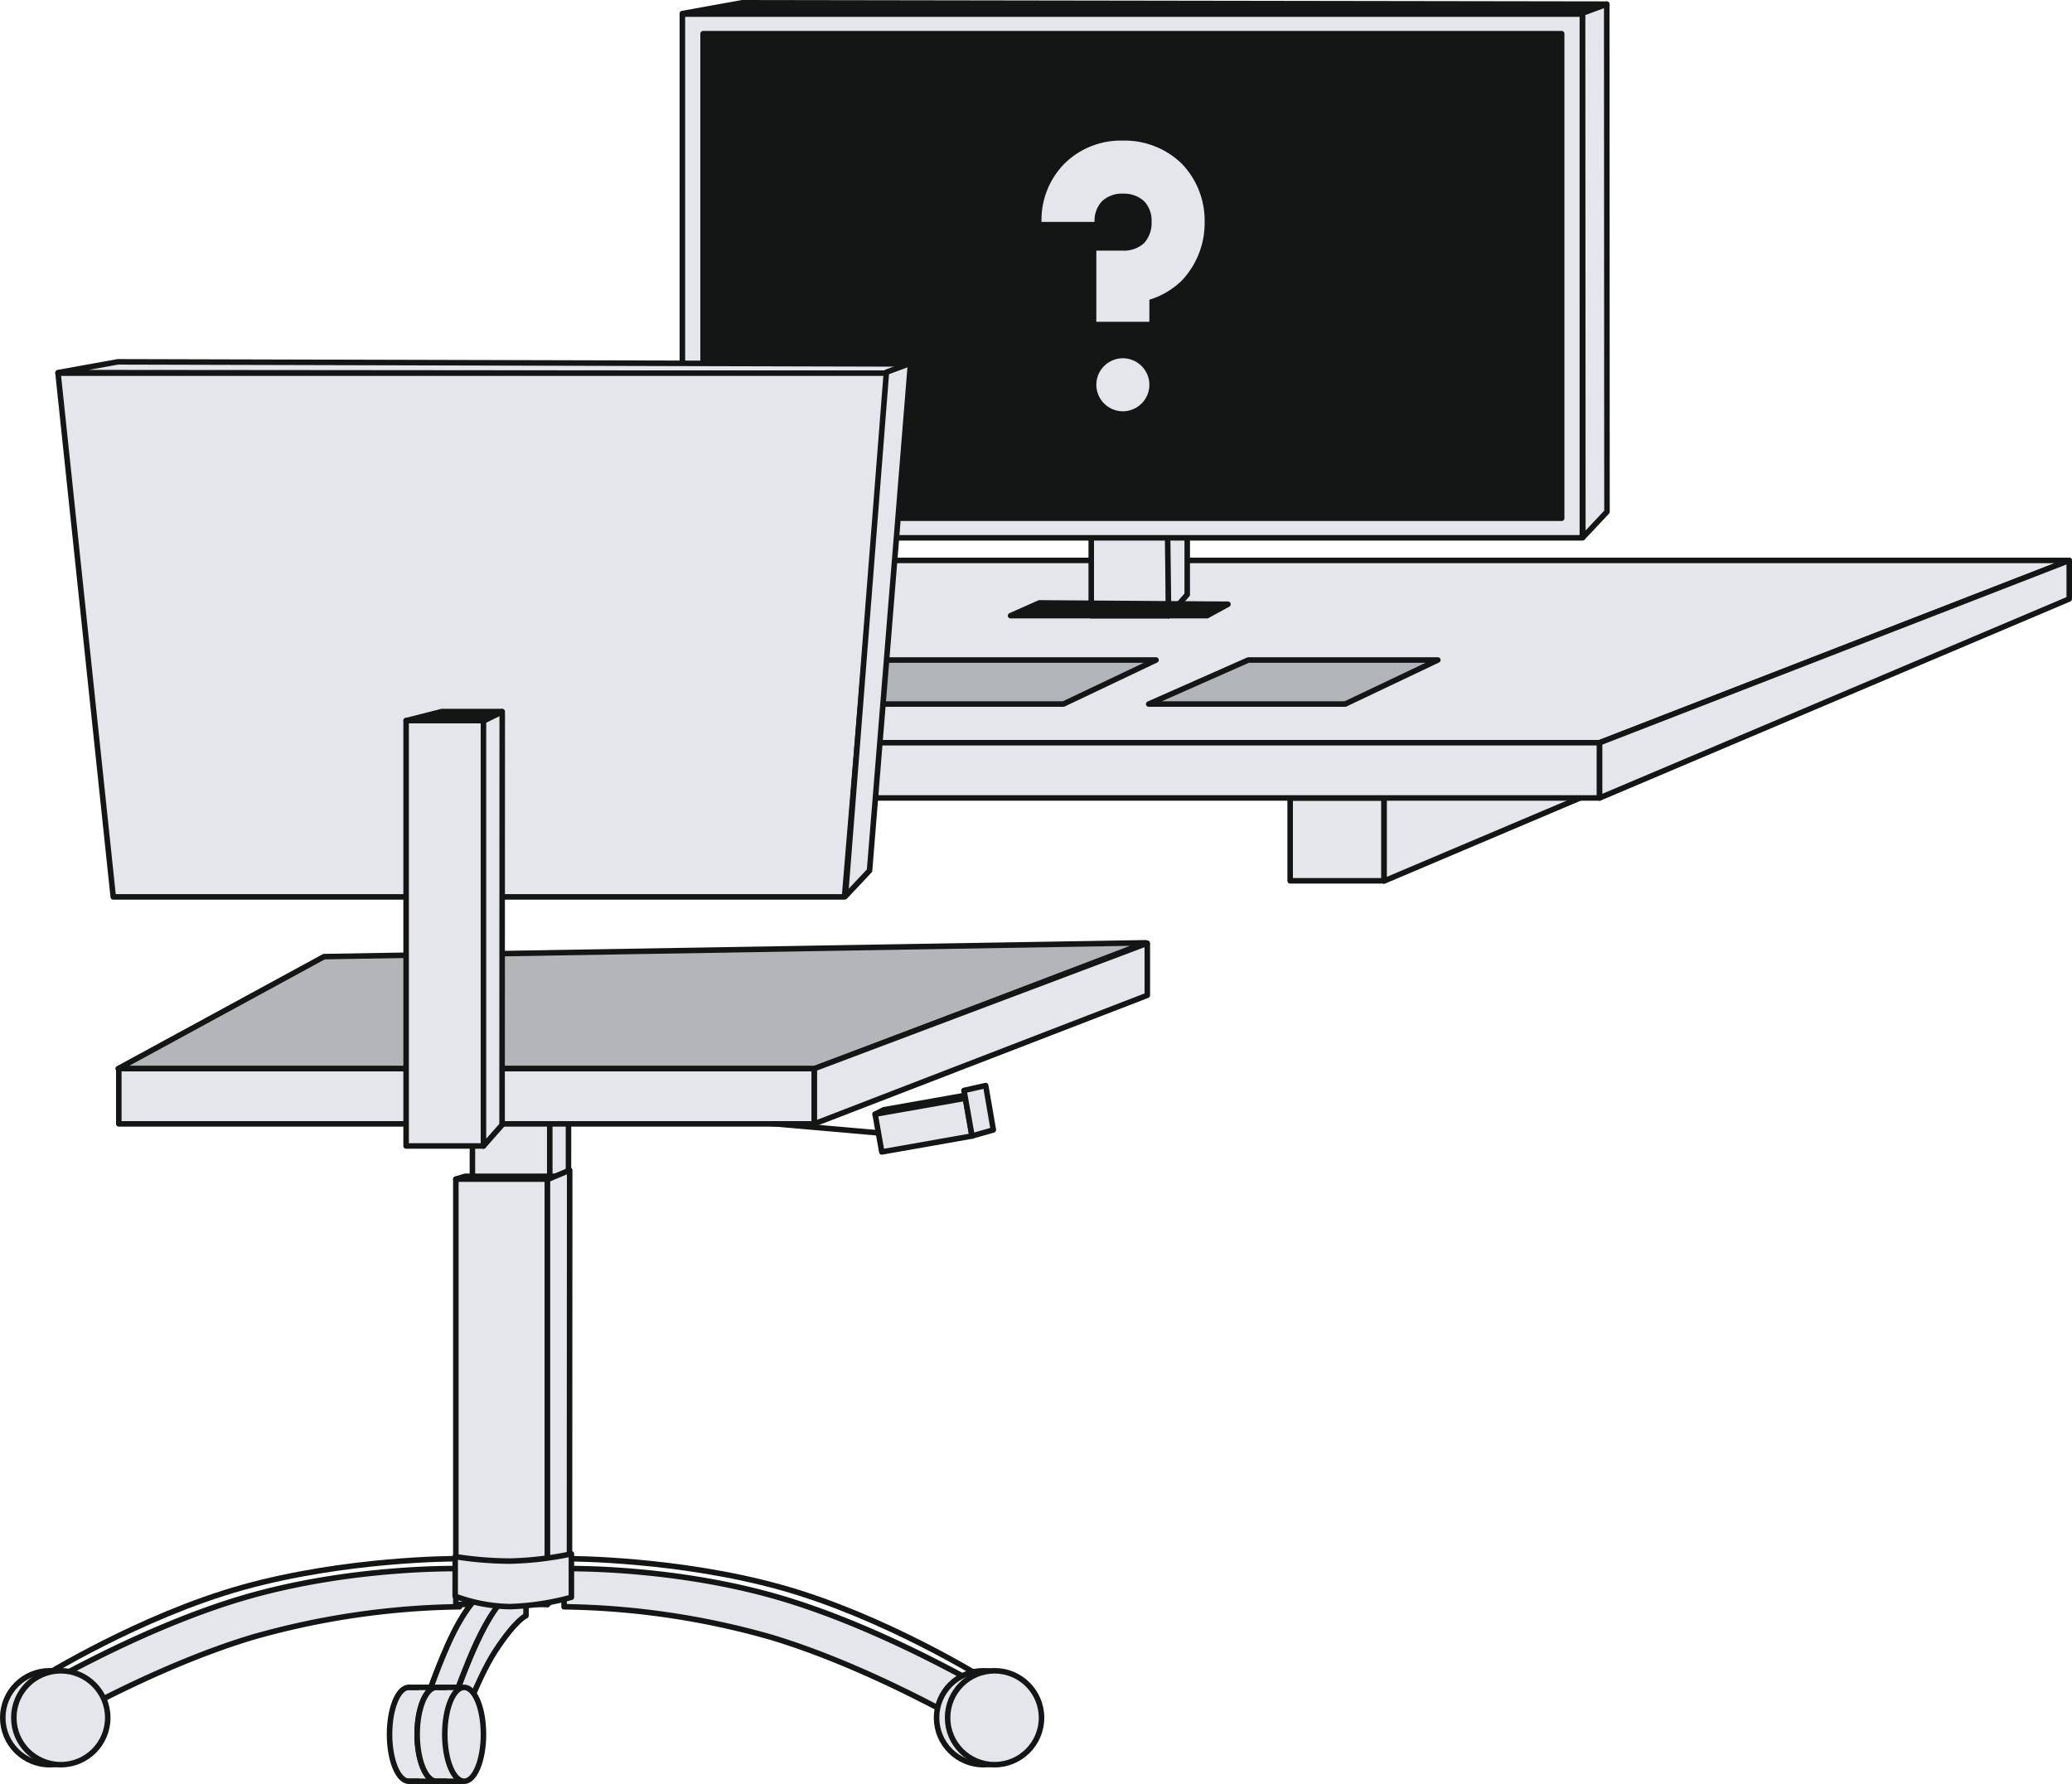 <svg xmlns="http://www.w3.org/2000/svg" width="375" height="322.954" viewBox="0 0 375 322.954">
  <g id="Group_4503" data-name="Group 4503" transform="translate(-850.5 -3336.546)">
    <g id="Group_4466" data-name="Group 4466" transform="translate(708 1748)">
      <path id="Path_5264" data-name="Path 5264" d="M7288,1882h17.037l85-33H7374Z" transform="translate(-7091 -149)" fill="#141515" stroke="#141515" stroke-linecap="round" stroke-linejoin="round" stroke-width="1"/>
      <path id="Path_5265" data-name="Path 5265" d="M7230.984,1941.823v15h17v-15Z" transform="translate(-7033.984 -208.823)" fill="#e4e6eb" stroke="#141515" stroke-linejoin="round" stroke-width="1"/>
      <path id="Path_5266" data-name="Path 5266" d="M7501,1882v15.03l85-36.03v-12Z" transform="translate(-7287 -149)" fill="#e4e6eb" stroke="#141515" stroke-linejoin="round" stroke-width="1"/>
    </g>
    <g id="Group_4467" data-name="Group 4467" transform="translate(887 1748)">
      <path id="Path_5264-2" data-name="Path 5264" d="M7288,1882h17.037l85-33H7374Z" transform="translate(-7091 -149)" fill="#141515" stroke="#141515" stroke-linecap="round" stroke-linejoin="round" stroke-width="1"/>
      <path id="Path_5265-2" data-name="Path 5265" d="M7230.984,1941.823v15h17v-15Z" transform="translate(-7033.984 -208.823)" fill="#e4e6eb" stroke="#141515" stroke-linejoin="round" stroke-width="1"/>
      <path id="Path_5266-2" data-name="Path 5266" d="M7501,1882v15.03l85-36.03v-12Z" transform="translate(-7287 -149)" fill="#e4e6eb" stroke="#141515" stroke-linejoin="round" stroke-width="1"/>
    </g>
    <g id="Group_4434" data-name="Group 4434" transform="translate(675 1738)">
      <path id="Path_5264-3" data-name="Path 5264" d="M7288,1882h268l85-33H7374Z" transform="translate(-7091 -149)" fill="#e4e6eb" stroke="#141515" stroke-linecap="round" stroke-linejoin="round" stroke-width="1"/>
      <path id="Path_5265-3" data-name="Path 5265" d="M7230.985,1941.823v10h268v-10Z" transform="translate(-7033.984 -208.823)" fill="#e4e6eb" stroke="#141515" stroke-linejoin="round" stroke-width="1"/>
      <path id="Path_5266-3" data-name="Path 5266" d="M7501,1882v10l85-36.03V1849Z" transform="translate(-7036 -149)" fill="#e4e6eb" stroke="#141515" stroke-linejoin="round" stroke-width="1"/>
      <path id="Path_5270" data-name="Path 5270" d="M7288,1882h35.559l16.771-7.976h-34.305Z" transform="translate(-6904.603 -156)" fill="rgba(20,21,21,0.24)" stroke="#141515" stroke-linecap="round" stroke-linejoin="round" stroke-width="1"/>
      <path id="Path_5271" data-name="Path 5271" d="M7288,1882h99.559l16.771-7.976h-98.305Z" transform="translate(-7019.603 -156)" fill="rgba(20,21,21,0.24)" stroke="#141515" stroke-linecap="round" stroke-linejoin="round" stroke-width="1"/>
    </g>
    <g id="Group_4470" data-name="Group 4470" transform="translate(31 2)">
      <g id="Group_4469" data-name="Group 4469" transform="translate(746 1636)">
        <path id="Path_5264-4" data-name="Path 5264" d="M7288,1882h163.038l4.24-1.707-156.438-.247Z" transform="translate(-7091 -149)" fill="#141515" stroke="#141515" stroke-linecap="round" stroke-linejoin="round" stroke-width="1"/>
        <path id="Path_5265-4" data-name="Path 5265" d="M7230.985,1941.823v77h14v-77Z" transform="translate(-6959.985 -208.823)" fill="#e4e6eb" stroke="#141515" stroke-linejoin="round" stroke-width="1"/>
        <path id="Path_5266-4" data-name="Path 5266" d="M7501,1882l.971,77,3.368-3.811.029-74.807Z" transform="translate(-7216.971 -149)" fill="#e4e6eb" stroke="#141515" stroke-linejoin="round" stroke-width="1"/>
      </g>
      <g id="Group_4468" data-name="Group 4468" transform="translate(746 1621)">
        <path id="Path_5264-5" data-name="Path 5264" d="M7288,1882h163.038l4.24-1.707-156.438-.247Z" transform="translate(-7091 -166)" fill="#141515" stroke="#141515" stroke-linecap="round" stroke-linejoin="round" stroke-width="1"/>
        <path id="Path_5265-5" data-name="Path 5265" d="M7230.985,1941.823v94.81h162.883v-94.81Z" transform="translate(-7033.984 -225.726)" fill="#e4e6eb" stroke="#141515" stroke-linejoin="round" stroke-width="1"/>
        <path id="Path_5269" data-name="Path 5269" d="M7230.985,1941.823v87.714H7386.37v-87.714Z" transform="translate(-7030.235 -222.179)" fill="#141515" stroke="#141515" stroke-linejoin="round" stroke-width="1"/>
        <path id="Path_5266-5" data-name="Path 5266" d="M7500.925,1864.926l.045,94.912,4.368-4.648-.045-91.881Z" transform="translate(-7141 -149)" fill="#e4e6eb" stroke="#141515" stroke-linejoin="round" stroke-width="1"/>
        <path id="MAGIC_IS_HAPPENING." data-name="MAGIC IS HAPPENING." d="M18.72-56A14.475,14.475,0,0,0,8.16-51.84,14.475,14.475,0,0,0,4-41.28h9.6a5.12,5.12,0,0,1,1.36-3.76,5.233,5.233,0,0,1,3.76-1.36,5.415,5.415,0,0,1,3.84,1.36,5.12,5.12,0,0,1,1.36,3.76,5.415,5.415,0,0,1-1.36,3.84,5.415,5.415,0,0,1-3.84,1.36h-4.8V-23.2h9.6v-4a14.34,14.34,0,0,0,5.84-3.44,15.135,15.135,0,0,0,4.16-10.64,14.8,14.8,0,0,0-4.16-10.56A14.8,14.8,0,0,0,18.72-56Zm0,39.4a4.814,4.814,0,0,0-4.8,4.8A4.814,4.814,0,0,0,18.72-7a4.814,4.814,0,0,0,4.8-4.8A4.814,4.814,0,0,0,18.72-16.6Z" transform="translate(258 1795)" fill="#e4e6eb"/>
      </g>
      <path id="Path_5268" data-name="Path 5268" d="M7288,1882h35.559l3.786-2.069-34.12-.247Z" transform="translate(-6285.603 1564)" fill="#141515" stroke="#141515" stroke-linecap="round" stroke-linejoin="round" stroke-width="1"/>
    </g>
    <g id="Group_4488" data-name="Group 4488" transform="translate(10 -23)">
      <g id="Group_4482" data-name="Group 4482">
        <g id="Group_4489" data-name="Group 4489" transform="translate(655 1806)">
          <path id="Path_5264-6" data-name="Path 5264" d="M7288,1882h14.074l3.286-1.646h-10.871Z" transform="translate(-7017 -149)" fill="#141515" stroke="#141515" stroke-linecap="round" stroke-linejoin="round" stroke-width="1"/>
          <path id="Path_5265-6" data-name="Path 5265" d="M7230.985,1941.823v77h14v-77Z" transform="translate(-6959.985 -208.823)" fill="#e4e6eb" stroke="#141515" stroke-linejoin="round" stroke-width="1"/>
          <path id="Path_5266-6" data-name="Path 5266" d="M7501.971,1882.072V1959l3.368-3.811.029-74.807Z" transform="translate(-7216.971 -149)" fill="#e4e6eb" stroke="#141515" stroke-linejoin="round" stroke-width="1"/>
        </g>
        <g id="Group_4481" data-name="Group 4481">
          <path id="Path_5273" data-name="Path 5273" d="M7877.1,3832.533s19.183-11.507,38.074-17.184a142.981,142.981,0,0,1,37.493-5.522v-6.9s-19.927-.485-39.7,5.46-39.369,17.922-39.369,17.922Z" transform="translate(-7029 -159.414)" fill="#e4e6eb" stroke="#141515" stroke-linejoin="round" stroke-width="1"/>
          <path id="Path_5280" data-name="Path 5280" d="M844.589,3666.978l3.2-3.645s17.991-11.225,36.643-16.426,38.226-5.19,38.226-5.19" fill="none" stroke="#141515" stroke-linejoin="round" stroke-width="1"/>
        </g>
        <g id="Group_4483" data-name="Group 4483" transform="translate(942.589 3641.717)">
          <path id="Path_5273-2" data-name="Path 5273" d="M7949.171,3832.533s-19.183-11.507-38.074-17.184a142.981,142.981,0,0,0-37.493-5.522v-6.9s19.927-.485,39.7,5.46,39.369,17.922,39.369,17.922Z" transform="translate(-7873.604 -3801.131)" fill="#e4e6eb" stroke="#141515" stroke-linejoin="round" stroke-width="1"/>
          <path id="Path_5280-2" data-name="Path 5280" d="M922.654,3666.978l-3.2-3.645s-17.991-11.225-36.643-16.426-38.226-5.19-38.226-5.19" transform="translate(-843.571 -3641.717)" fill="none" stroke="#141515" stroke-linejoin="round" stroke-width="1"/>
        </g>
        <g id="Group_4476" data-name="Group 4476" transform="translate(652 1840)">
          <path id="Path_5264-7" data-name="Path 5264" d="M7288,1882h16.668l2.606-.514h-17.592Z" transform="translate(-7017 -149)" fill="#e4e6eb" stroke="#141515" stroke-linecap="round" stroke-linejoin="round" stroke-width="1"/>
          <path id="Path_5265-7" data-name="Path 5265" d="M7230.985,1941.823v77h16.581v-77Z" transform="translate(-6959.985 -208.823)" fill="#e4e6eb" stroke="#141515" stroke-linejoin="round" stroke-width="1"/>
          <path id="Path_5266-7" data-name="Path 5266" d="M7501.971,1882.072V1959l3.988-3.811.035-74.807Z" transform="translate(-7214.39 -149)" fill="#e4e6eb" stroke="#141515" stroke-linejoin="round" stroke-width="1"/>
        </g>
        <g id="Group_4480" data-name="Group 4480" transform="translate(1 875)">
          <path id="Path_5277" data-name="Path 5277" d="M7874.3,3832.533s3.8-11.507,7.535-17.184,7.419-5.522,7.419-5.522v-6.9s-3.943-.485-7.855,5.46-7.791,17.922-7.791,17.922Z" transform="translate(-6957.646 -1032)" fill="#e4e6eb" stroke="#141515" stroke-linejoin="round" stroke-width="1"/>
          <path id="Path_5276" data-name="Path 5276" d="M7874.3,3832.533s3.8-11.507,7.535-17.184,5.51-6.316,5.51-6.316v-6.9s-2.034.31-5.946,6.255-7.791,17.922-7.791,17.922Z" transform="translate(-6952.646 -1032)" fill="#e4e6eb" stroke="#141515" stroke-linejoin="round" stroke-width="1"/>
          <path id="Path_5278" data-name="Path 5278" d="M7951.974,2943.226h4.952l.7,6.4h-5Z" transform="translate(-7036 -149)" fill="#e4e6eb" stroke="#141515" stroke-linejoin="round" stroke-width="1"/>
          <path id="Path_5279" data-name="Path 5279" d="M7956.9,2943.187s1.828-5.187,3.4-8.971c.78-1.876,2.96-7.283,6.027-10.893s4.371-4.206,4.371-4.206h-4.371s-2.164.8-5.049,4.206-4.713,7.9-5.626,10.073c-1.72,4.092-3.639,9.791-3.639,9.791Z" transform="translate(-7036 -149)" fill="#e4e6eb" stroke="#141515" stroke-linejoin="round" stroke-width="1"/>
        </g>
        <path id="Path_5275" data-name="Path 5275" d="M7904.1,3821.357a60,60,0,0,1,10.4-4.139,64.963,64.963,0,0,1,9.782-1.782l-1.855-6.923a29.723,29.723,0,0,0-10.06.747,47.071,47.071,0,0,0-10.3,4.514Z" transform="matrix(-0.966, -0.259, 0.259, -0.966, 7589.542, 9379.432)" fill="#e4e6eb" stroke="#141515" stroke-linejoin="round" stroke-width="1"/>
        <g id="Group_4484" data-name="Group 4484" transform="translate(0 873)">
          <circle id="Ellipse_8" data-name="Ellipse 8" cx="8.5" cy="8.5" r="8.5" transform="translate(1010 2789)" fill="#e4e6eb" stroke="#141515" stroke-linejoin="round" stroke-width="1"/>
          <circle id="Ellipse_9" data-name="Ellipse 9" cx="8.5" cy="8.5" r="8.5" transform="translate(1012 2789)" fill="#e4e6eb" stroke="#141515" stroke-linejoin="round" stroke-width="1"/>
        </g>
        <g id="Group_4485" data-name="Group 4485" transform="translate(-169 873)">
          <circle id="Ellipse_8-2" data-name="Ellipse 8" cx="8.5" cy="8.5" r="8.5" transform="translate(1010 2789)" fill="#e4e6eb" stroke="#141515" stroke-linejoin="round" stroke-width="1"/>
          <circle id="Ellipse_9-2" data-name="Ellipse 9" cx="8.5" cy="8.5" r="8.5" transform="translate(1012 2789)" fill="#e4e6eb" stroke="#141515" stroke-linejoin="round" stroke-width="1"/>
        </g>
        <g id="Group_4486" data-name="Group 4486" transform="translate(-101 876)">
          <ellipse id="Ellipse_9-3" data-name="Ellipse 9" cx="3.5" cy="8.5" rx="3.5" ry="8.5" transform="translate(1012 2789)" fill="#e4e6eb" stroke="#141515" stroke-linejoin="round" stroke-width="1"/>
          <path id="Path_5282" data-name="Path 5282" d="M1015.5,2789.758h5.138v15.006h-4.959Z" transform="translate(0 0.241)" fill="#e4e6eb" stroke="#e4e6eb" stroke-linejoin="round" stroke-width="1"/>
          <ellipse id="Ellipse_10" data-name="Ellipse 10" cx="3.5" cy="8.5" rx="3.5" ry="8.5" transform="translate(1017 2789)" fill="#e4e6eb" stroke="#141515" stroke-linejoin="round" stroke-width="1"/>
          <path id="Path_5281" data-name="Path 5281" d="M1020.3,2789h-5" fill="none" stroke="#141515" stroke-width="1"/>
          <path id="Path_5283" data-name="Path 5283" d="M1020.3,2789h-5" transform="translate(0 17)" fill="none" stroke="#141515" stroke-width="1"/>
        </g>
        <g id="Group_4487" data-name="Group 4487" transform="translate(-96 876)">
          <ellipse id="Ellipse_9-4" data-name="Ellipse 9" cx="3.5" cy="8.5" rx="3.5" ry="8.5" transform="translate(1012 2789)" fill="#e4e6eb" stroke="#141515" stroke-linejoin="round" stroke-width="1"/>
          <path id="Path_5282-2" data-name="Path 5282" d="M1015.5,2789.758h5.138v15.006h-4.959Z" transform="translate(0 0.241)" fill="#e4e6eb" stroke="#e4e6eb" stroke-linejoin="round" stroke-width="1"/>
          <ellipse id="Ellipse_10-2" data-name="Ellipse 10" cx="3.5" cy="8.5" rx="3.5" ry="8.5" transform="translate(1017 2789)" fill="#e4e6eb" stroke="#141515" stroke-linejoin="round" stroke-width="1"/>
          <path id="Path_5281-2" data-name="Path 5281" d="M1020.3,2789h-5" fill="none" stroke="#141515" stroke-width="1"/>
          <path id="Path_5283-2" data-name="Path 5283" d="M1020.3,2789h-5" transform="translate(0 17)" fill="none" stroke="#141515" stroke-width="1"/>
        </g>
      </g>
      <g id="Group_4474" data-name="Group 4474" transform="translate(-48 -23)">
        <g id="Group_4473" data-name="Group 4473" transform="translate(697 1843)">
          <g id="Group_4477" data-name="Group 4477" transform="matrix(0.985, -0.174, 0.174, 0.985, -218.594, 81.389)">
            <path id="Path_5264-8" data-name="Path 5264" d="M7288,1882h16.668l2.606-.514h-17.592Z" transform="translate(-7017 -149)" fill="#e4e6eb" stroke="#141515" stroke-linecap="round" stroke-linejoin="round" stroke-width="1"/>
            <path id="Path_5265-8" data-name="Path 5265" d="M7230.985,1941.823v6.94h16.581v-6.94Z" transform="translate(-6959.985 -208.823)" fill="#e4e6eb" stroke="#141515" stroke-linejoin="round" stroke-width="1"/>
            <path id="Path_5266-8" data-name="Path 5266" d="M7501.971,1880.566v8.374l3.988-.415.035-8.143Z" transform="translate(-7214.39 -149)" fill="#e4e6eb" stroke="#141515" stroke-linejoin="round" stroke-width="1"/>
            <path id="Path_5272" data-name="Path 5272" d="M271.136,1736.479l-57.086-15.317" fill="none" stroke="#141515" stroke-width="1"/>
          </g>
          <path id="Path_5264-9" data-name="Path 5264" d="M7303.888,1882h126.189l59.769-22.783-148.693,2.5Z" transform="translate(-7091 -149)" fill="#b3b5b9" stroke="#141515" stroke-linecap="round" stroke-linejoin="round" stroke-width="1"/>
          <path id="Path_5265-9" data-name="Path 5265" d="M7230.985,1941.823v10h125.884v-10Z" transform="translate(-7017.984 -208.823)" fill="#e4e6eb" stroke="#141515" stroke-linejoin="round" stroke-width="1"/>
          <path id="Path_5266-9" data-name="Path 5266" d="M7492.885,1881.989v10l60.262-23.265v-9.436Z" transform="translate(-7154 -149)" fill="#e4e6eb" stroke="#141515" stroke-linejoin="round" stroke-width="1"/>
        </g>
        <g id="Group_4471" data-name="Group 4471" transform="translate(702 1734)">
          <path id="Path_5264-10" data-name="Path 5264" d="M7288,1882l149.9.135,4.24-1.707-143.3-.381Z" transform="translate(-7091 -166)" fill="#e4e6eb" stroke="#141515" stroke-linecap="round" stroke-linejoin="round" stroke-width="1"/>
          <path id="Path_5265-10" data-name="Path 5265" d="M7230.985,1941.823l9.995,94.81h132.345l7.913-94.81Z" transform="translate(-7033.984 -225.726)" fill="#e4e6eb" stroke="#141515" stroke-linejoin="round" stroke-width="1"/>
          <path id="Path_5266-10" data-name="Path 5266" d="M7500.925,1864.926l-7.419,94.869,4.368-4.648,7.419-91.838Z" transform="translate(-7154 -149)" fill="#e4e6eb" stroke="#141515" stroke-linejoin="round" stroke-width="1"/>
        </g>
        <g id="Group_4472" data-name="Group 4472" transform="translate(691 1780)">
          <path id="Path_5264-11" data-name="Path 5264" d="M7288,1882h14.074l3.286-1.646h-10.871Z" transform="translate(-7017 -149)" fill="#141515" stroke="#141515" stroke-linecap="round" stroke-linejoin="round" stroke-width="1"/>
          <path id="Path_5265-11" data-name="Path 5265" d="M7230.985,1941.823v77h14v-77Z" transform="translate(-6959.985 -208.823)" fill="#e4e6eb" stroke="#141515" stroke-linejoin="round" stroke-width="1"/>
          <path id="Path_5266-11" data-name="Path 5266" d="M7501.971,1882.072V1959l3.368-3.811.029-74.807Z" transform="translate(-7216.971 -149)" fill="#e4e6eb" stroke="#141515" stroke-linejoin="round" stroke-width="1"/>
        </g>
      </g>
    </g>
  </g>
</svg>
